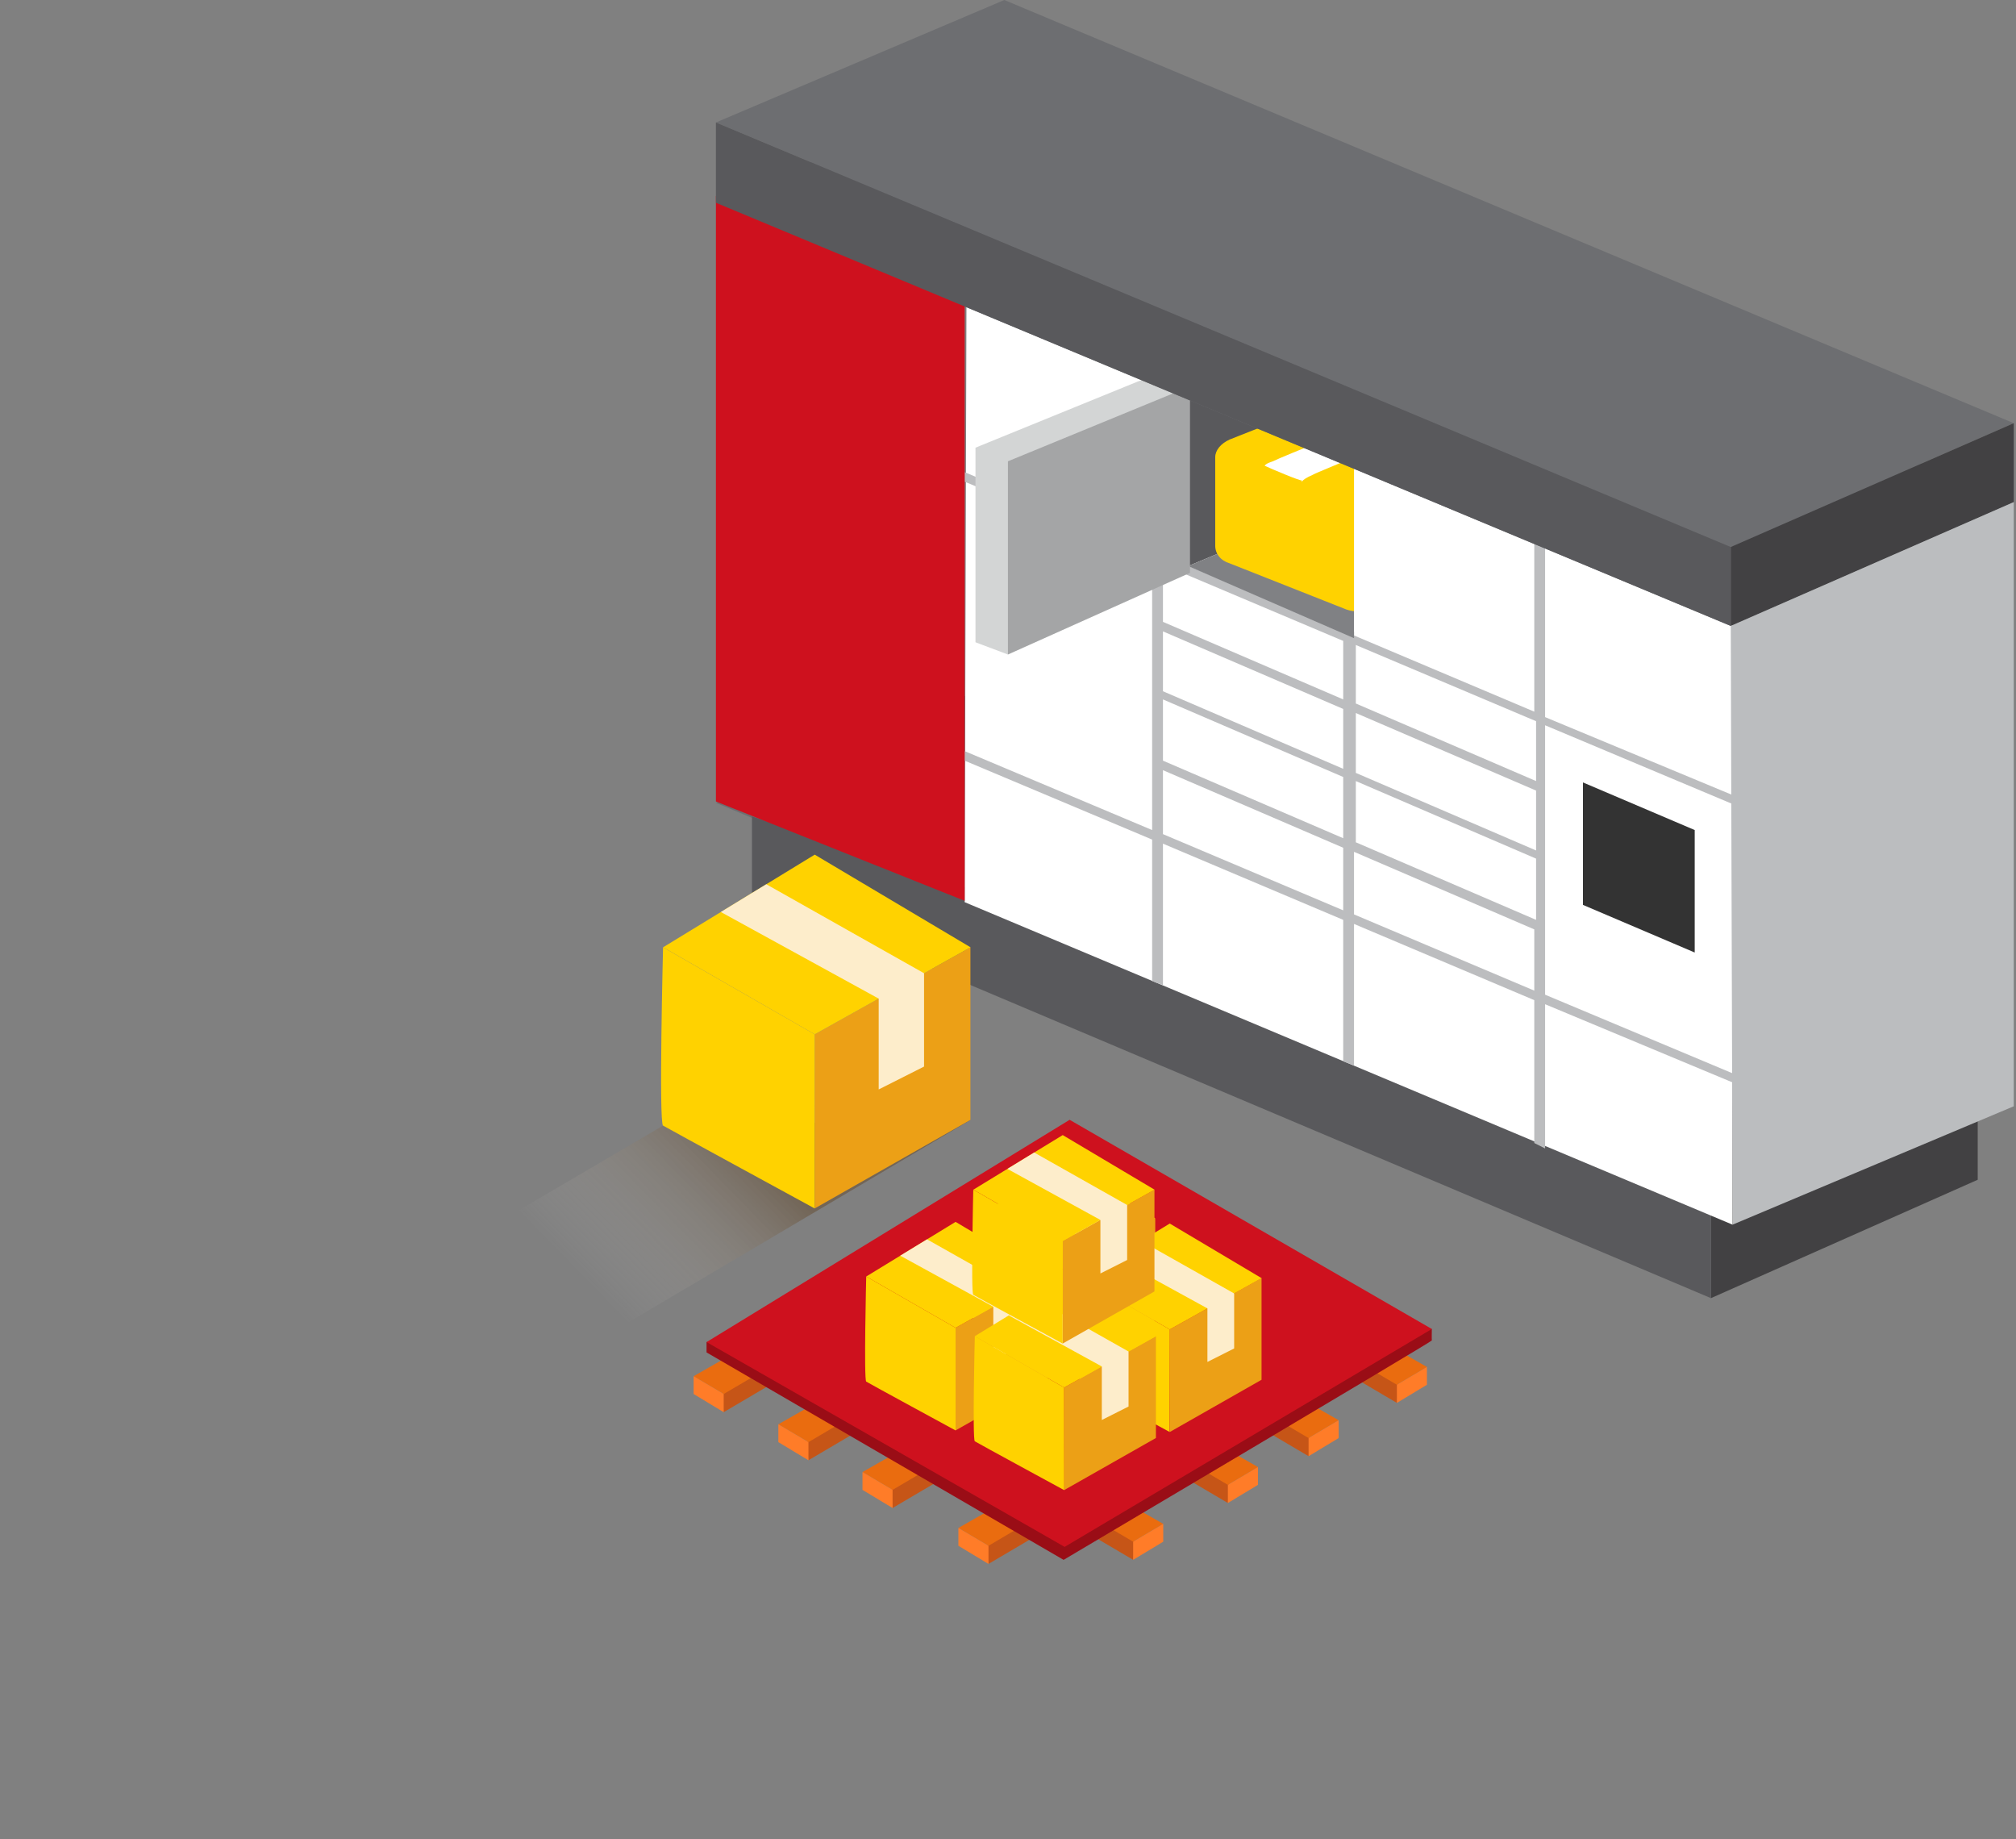 <svg width="466" height="425" viewBox="0 0 466 425" fill="none" xmlns="http://www.w3.org/2000/svg">
<rect x="0" y="0" width="466" height="425" fill="#808080" stroke="none"/>
<path d="M232.151 156.918L465.484 254.717L400.068 283.333L165.484 185.535L232.151 156.918Z" fill="#6D6E71"/>
<path d="M457.151 255.031V272.642L395.484 300V255.031H457.151Z" fill="#424143"/>
<path d="M173.818 188.679V206.289L395.484 300V262.264L173.818 188.679Z" fill="#59595C"/>
<path d="M223.401 69.182L400.484 143.082V283.019L222.984 208.491L223.401 69.182Z" fill="white"/>
<path d="M222.984 175.786L266.318 194.025V226.73L268.818 227.673V194.969L310.484 212.579V245.283L312.984 246.226V213.522L354.651 231.132V264.151L357.151 265.409V232.075L404.651 251.887L405.901 250.314L357.151 229.874V167.61L405.068 187.736L406.318 186.164L357.151 165.723V123.899H354.651V164.465L312.984 146.855V106.604L310.484 104.403V145.912L268.818 128.302V87.421L266.318 86.163V127.358L222.984 109.119V111.321L266.318 129.245V191.824L222.984 173.585V175.786ZM355.068 196.541L313.401 178.616V164.78L355.068 182.704V196.541ZM268.818 145.912L310.484 163.836V177.673L268.818 159.748V145.912ZM355.068 212.579L313.401 194.654V180.503L355.068 198.428V212.579ZM310.484 193.711L268.818 175.786V161.635L310.484 179.56V193.711ZM310.484 148.113V161.635L268.818 143.711V130.503L310.484 148.113ZM355.068 166.667V180.503L313.401 162.579V149.057L355.068 166.667ZM312.984 211.321V196.855L354.651 214.78V228.931L312.984 211.321ZM268.818 192.767V177.987L310.484 195.912V210.377L268.818 192.767Z" fill="#BCBDBF"/>
<path d="M391.734 191.824V220.126L365.901 209.119V180.818L391.734 191.824Z" fill="#333333"/>
<path d="M268.818 128.302V87.736L312.984 105.66V114.78L274.651 130.818L268.818 128.302Z" fill="#59595C"/>
<path d="M274.651 130.818L312.984 114.78V147.484L274.651 130.818Z" fill="#808184"/>
<path d="M275.068 89.308L267.151 86.478L225.484 103.459V148.428L232.984 151.258L275.068 89.308Z" fill="#D3D5D5"/>
<path d="M275.068 89.308L232.984 106.604V151.258L275.068 132.39V89.308Z" fill="#A4A5A6"/>
<path d="M342.984 101.572C342.984 101.572 342.984 101.572 316.734 91.195C314.651 90.252 312.568 90.252 310.484 91.195C310.484 91.195 310.484 91.195 284.234 101.572C282.151 102.516 280.901 104.088 280.901 105.66C280.901 105.66 280.901 105.66 280.901 126.101C280.901 127.987 282.151 129.56 284.234 130.189C284.234 130.189 284.234 130.189 310.484 140.566C312.568 141.509 314.651 141.509 316.734 140.566C316.734 140.566 316.734 140.566 342.984 130.189C345.068 129.245 346.318 127.673 346.318 126.101C346.318 126.101 346.318 126.101 346.318 105.66C346.734 104.088 345.484 102.516 342.984 101.572Z" fill="#FFD200"/>
<path d="M293.818 108.176C294.234 107.862 293.401 106.918 294.234 106.604C296.734 105.66 315.068 98.113 324.234 94.34C326.318 95.283 326.318 95.283 326.318 95.283C316.734 91.509 316.734 91.509 316.734 91.509C315.901 91.195 314.651 90.88 313.818 90.88C312.568 90.88 311.734 91.195 310.901 91.509C309.234 92.138 307.568 92.767 305.901 93.711C303.401 94.654 301.734 94.969 299.234 95.912C298.401 96.226 293.818 98.113 292.984 98.428C290.901 99.057 287.568 100.629 285.901 101.258C285.068 101.572 284.234 101.887 284.234 102.516C283.818 103.774 284.651 104.088 285.901 104.717C287.984 105.66 293.818 108.176 293.818 108.176ZM313.818 115.094C315.068 115.094 316.734 114.78 317.568 114.465C322.151 112.579 329.651 109.748 336.318 107.233C338.818 106.289 341.318 105.346 342.984 104.717C343.818 104.403 343.818 104.088 343.818 103.459C343.818 103.145 343.401 102.83 342.984 102.516L342.568 102.201C335.484 99.371 335.484 99.371 335.484 99.371C331.318 97.799 331.318 97.799 331.318 97.799C301.734 110.377 299.651 107.233 299.651 107.233C299.651 107.233 300.484 110.377 300.484 111.006L309.234 114.465C311.318 115.094 312.151 115.094 313.818 115.094Z" fill="#FFD200"/>
<path d="M316.734 141.509C316.734 141.509 316.734 141.509 342.984 131.132C345.068 130.189 346.318 128.616 346.318 127.044C346.318 128.931 345.068 130.503 342.984 131.132C342.984 131.132 342.984 131.132 316.734 141.509C316.318 141.509 316.318 141.824 315.901 141.824C316.318 141.509 316.318 141.509 316.734 141.509Z" fill="#FFD200"/>
<path d="M317.984 114.465C322.568 112.579 330.068 109.748 336.734 107.233C330.068 109.434 322.568 112.579 317.984 114.465Z" fill="#FFD200"/>
<path d="M293.401 107.862L283.818 104.088L293.401 107.862ZM309.234 114.151L301.318 111.006L309.234 114.151Z" fill="#FFD200"/>
<path d="M324.234 94.34C315.068 98.113 296.734 105.346 294.234 106.604C293.401 106.918 292.151 107.233 292.151 108.176C292.151 108.491 292.568 108.805 292.568 109.12C292.984 109.434 292.984 110.063 293.401 110.377C293.818 110.692 294.234 111.006 294.651 111.321C295.901 111.95 297.568 111.95 299.234 111.95C299.651 111.95 300.068 111.95 300.068 111.95C300.484 111.95 300.068 112.264 300.484 111.95C300.901 111.635 300.484 111.006 303.401 109.748C303.818 109.434 310.901 106.604 312.151 105.975C314.234 105.031 315.901 104.403 317.984 103.459C320.484 102.516 322.984 101.258 325.484 100.314C327.568 99.371 329.651 98.428 331.734 97.484L324.234 94.34Z" fill="white"/>
<path d="M292.151 107.547C291.734 107.862 291.734 108.491 291.734 108.805C291.734 109.748 291.734 111.321 291.734 112.264C291.734 113.208 292.151 113.522 292.984 113.836C294.234 114.465 297.984 115.723 299.234 116.038C300.068 116.038 300.484 115.723 300.901 115.094C300.901 114.78 300.901 114.151 300.901 113.836C300.901 112.893 300.901 111.95 300.901 111.006C300.901 111.321 293.401 108.176 292.151 107.547Z" fill="#FFD200"/>
<path d="M315.901 141.824C316.318 141.824 316.318 141.509 316.734 141.509C342.984 131.132 342.984 131.132 342.984 131.132C345.068 130.189 346.318 128.616 346.318 127.044C346.318 106.604 346.318 106.604 346.318 106.604C346.318 105.66 345.901 105.031 345.484 104.403H345.068C344.651 104.403 344.234 104.403 344.234 104.717C342.151 105.66 339.651 106.604 336.734 107.547C330.068 110.063 322.568 112.893 317.984 114.78C317.568 114.78 317.568 115.094 317.151 115.094C315.068 115.723 313.401 117.296 313.401 118.868C313.401 119.182 313.401 119.182 313.401 119.497C313.401 119.811 313.401 120.126 313.401 120.755C313.401 125.786 313.401 134.277 313.401 139.937C313.818 140.566 314.651 141.195 315.901 141.824Z" fill="#FFD200"/>
<path d="M312.984 145.912L350.484 148.742V105.975L312.984 103.145V145.912Z" fill="white"/>
<path d="M232.151 18.553L465.484 116.038L400.068 144.654L165.484 46.855L232.151 18.553Z" fill="#6D6E71"/>
<path d="M232.151 0L465.484 97.799L400.068 126.415L165.484 28.302L232.151 0Z" fill="#6D6E71"/>
<path d="M465.484 97.799V116.038L400.068 144.654V126.415L465.484 97.799Z" fill="#424143"/>
<path d="M465.484 116.038L400.068 144.654L400.484 283.019L465.484 255.66V116.038Z" fill="#BBBDBF"/>
<path d="M165.484 185.22L222.984 208.176V68.239L165.484 45.283V185.22Z" fill="#CE111E"/>
<path d="M165.484 28.302V46.855L400.068 144.654V126.415L165.484 28.302Z" fill="#59595C"/>
<path opacity="0.32" d="M224.335 258.825L98.404 333.316L63.539 312.783L153.285 260.125" fill="url(#paint0_linear_1_112)"/>
<path d="M206.319 348.501L217.261 342.055L214.256 338.838L205.822 344.349" fill="#C65517"/>
<path d="M199.366 340.188L212.105 332.93L216.713 338.188L206.319 344.309" fill="#EA6C0F"/>
<path d="M206.319 344.309L199.366 340.188V344.309L206.319 348.501V344.309Z" fill="#FF7C28"/>
<path d="M186.872 337.467L197.813 331.022L194.819 327.805L186.384 333.316" fill="#C65517"/>
<path d="M179.919 329.155L192.657 321.897L197.265 327.155L186.872 333.276" fill="#EA6C0F"/>
<path d="M186.872 333.276L179.919 329.155V333.276L186.872 337.468V333.276Z" fill="#FF7C28"/>
<path d="M167.282 326.353L178.224 319.908L175.219 316.68L166.785 322.192" fill="#C65517"/>
<path d="M160.329 318.04L173.068 310.773L177.676 316.041L167.282 322.151" fill="#EA6C0F"/>
<path d="M167.282 322.151L160.329 318.04V322.151L167.282 326.353V322.151Z" fill="#FF7C28"/>
<path d="M228.487 361.421L239.428 354.976L236.424 351.749L227.989 357.27" fill="#C65517"/>
<path d="M221.534 353.109L234.272 345.841L238.88 351.109L228.487 357.23" fill="#EA6C0F"/>
<path d="M228.487 357.23L221.534 353.109V357.23L228.487 361.422V357.23Z" fill="#FF7C28"/>
<path d="M283.824 347.343L272.883 340.898L275.877 337.681L284.312 343.192" fill="#C65517"/>
<path d="M290.777 339.031L278.039 331.773L273.431 337.031L283.824 343.152" fill="#EA6C0F"/>
<path d="M283.824 343.152L290.777 339.031V343.152L283.824 347.343V343.152Z" fill="#FF7C28"/>
<path d="M302.48 336.524L291.538 330.078L294.533 326.861L302.967 332.372" fill="#C65517"/>
<path d="M309.433 328.211L296.695 320.953L292.087 326.211L302.48 332.332" fill="#EA6C0F"/>
<path d="M302.48 332.332L309.433 328.211V332.332L302.48 336.524V332.332Z" fill="#FF7C28"/>
<path d="M322.892 324.212L311.95 317.766L314.944 314.539L323.379 320.05" fill="#C65517"/>
<path d="M329.834 315.899L317.096 308.631L312.498 313.899L322.892 320.02" fill="#EA6C0F"/>
<path d="M322.892 320.02L329.834 315.899V320.02L322.892 324.212V320.02Z" fill="#FF7C28"/>
<path d="M261.931 360.478L250.989 354.032L253.983 350.815L262.418 356.326" fill="#C65517"/>
<path d="M268.884 352.165L256.135 344.907L251.537 350.165L261.931 356.286" fill="#EA6C0F"/>
<path d="M261.931 356.286L268.884 352.165V356.286L261.931 360.478V356.286Z" fill="#FF7C28"/>
<path d="M163.324 310.154V312.539L245.853 360.478C245.853 360.478 331.012 310.042 330.961 309.778C330.91 309.514 330.961 307.129 330.961 307.129" fill="#CE111E"/>
<path opacity="0.25" d="M163.324 310.154V312.539L245.853 360.478C245.853 360.478 331.012 310.042 330.961 309.778C330.91 309.514 330.961 307.129 330.961 307.129" fill="black"/>
<path d="M246.087 357.483L330.971 307.129L247.244 258.785L163.324 310.154L246.087 357.483Z" fill="#CE111E"/>
<path d="M245.813 317.137V293.427L267.036 281.571V305.089L245.813 317.137Z" fill="#ECA016"/>
<path d="M245.813 293.427L225.157 281.571C225.157 281.571 224.579 305.475 225.157 305.86C225.736 306.246 245.813 317.147 245.813 317.147V293.427Z" fill="#FFD200"/>
<path d="M225.157 281.571L245.813 268.945L267.036 281.571L245.813 293.427L225.157 281.571Z" fill="#FFD200"/>
<path d="M233.024 276.76L254.521 288.555V300.928L260.703 297.811V285.104L239.205 272.985L233.024 276.76Z" fill="#FDEDCB"/>
<path d="M220.884 330.566V306.855L242.108 295V318.517L220.884 330.566Z" fill="#ECA016"/>
<path d="M220.884 306.855L200.229 295C200.229 295 199.651 318.903 200.229 319.289C200.808 319.675 220.884 330.576 220.884 330.576V306.855Z" fill="#FFD200"/>
<path d="M200.229 295L220.884 282.373L242.108 295L220.884 306.855L200.229 295Z" fill="#FFD200"/>
<path d="M208.095 290.189L229.603 301.983V314.356L235.774 311.24V298.532L214.287 286.413L208.095 290.189Z" fill="#FDEDCB"/>
<path d="M270.386 330.941V307.231L291.609 295.345V318.863L270.386 330.941Z" fill="#ECA016"/>
<path d="M270.386 307.231L249.69 295.345C249.69 295.345 249.111 319.248 249.69 319.634C250.269 320.02 270.345 330.921 270.345 330.921L270.386 307.231Z" fill="#FFD200"/>
<path d="M249.731 295.375L270.386 282.759L291.609 295.375L270.386 307.231L249.731 295.375Z" fill="#FFD200"/>
<path d="M257.597 290.575L279.095 302.369V314.742L285.276 311.626V298.918L263.778 286.789L257.597 290.575Z" fill="#FDEDCB"/>
<path d="M245.965 344.37V320.659L267.189 308.804V332.321L245.965 344.37Z" fill="#ECA016"/>
<path d="M245.965 320.659L225.33 308.794C225.33 308.794 224.751 332.697 225.33 333.083C225.909 333.468 245.985 344.369 245.985 344.369L245.965 320.659Z" fill="#FFD200"/>
<path d="M225.32 308.794L245.965 296.177L267.199 308.794L245.965 320.659L225.32 308.794Z" fill="#FFD200"/>
<path d="M233.186 303.993L254.684 315.787V328.16L260.865 325.044V312.336L239.367 300.207L233.186 303.993Z" fill="#FDEDCB"/>
<path d="M245.63 310.499V286.789L266.854 274.933V298.451L245.63 310.499Z" fill="#ECA016"/>
<path d="M245.63 286.789L224.975 274.933C224.975 274.933 224.396 298.837 224.975 299.222C225.553 299.608 245.63 310.499 245.63 310.499V286.789Z" fill="#FFD200"/>
<path d="M224.995 274.933L245.65 262.317L266.874 274.933L245.65 286.789L224.995 274.933Z" fill="#FFD200"/>
<path d="M232.861 270.132L254.359 281.927V294.3L260.54 291.183V278.476L239.053 266.346L232.861 270.132Z" fill="#FDEDCB"/>
<path d="M188.323 279.267V239.033L224.315 218.915V258.805L188.323 279.267Z" fill="#ECA016"/>
<path d="M188.323 239.033L153.265 218.915C153.265 218.915 152.25 259.516 153.265 260.125C154.28 260.734 188.303 279.267 188.303 279.267L188.323 239.033Z" fill="#FFD200"/>
<path d="M153.285 218.916L188.323 197.509L224.335 218.916L188.323 239.033L153.285 218.916Z" fill="#FFD200"/>
<path d="M166.622 210.765L203.112 230.781V251.771L213.597 246.483V224.914L177.128 204.35L166.622 210.765Z" fill="#FDEDCB"/>
<defs>
<linearGradient id="paint0_linear_1_112" x1="134.112" y1="295.416" x2="169.728" y2="260.591" gradientUnits="userSpaceOnUse">
<stop stop-color="white" stop-opacity="0"/>
<stop offset="0.99" stop-color="#552D00"/>
</linearGradient>
</defs>
</svg>
